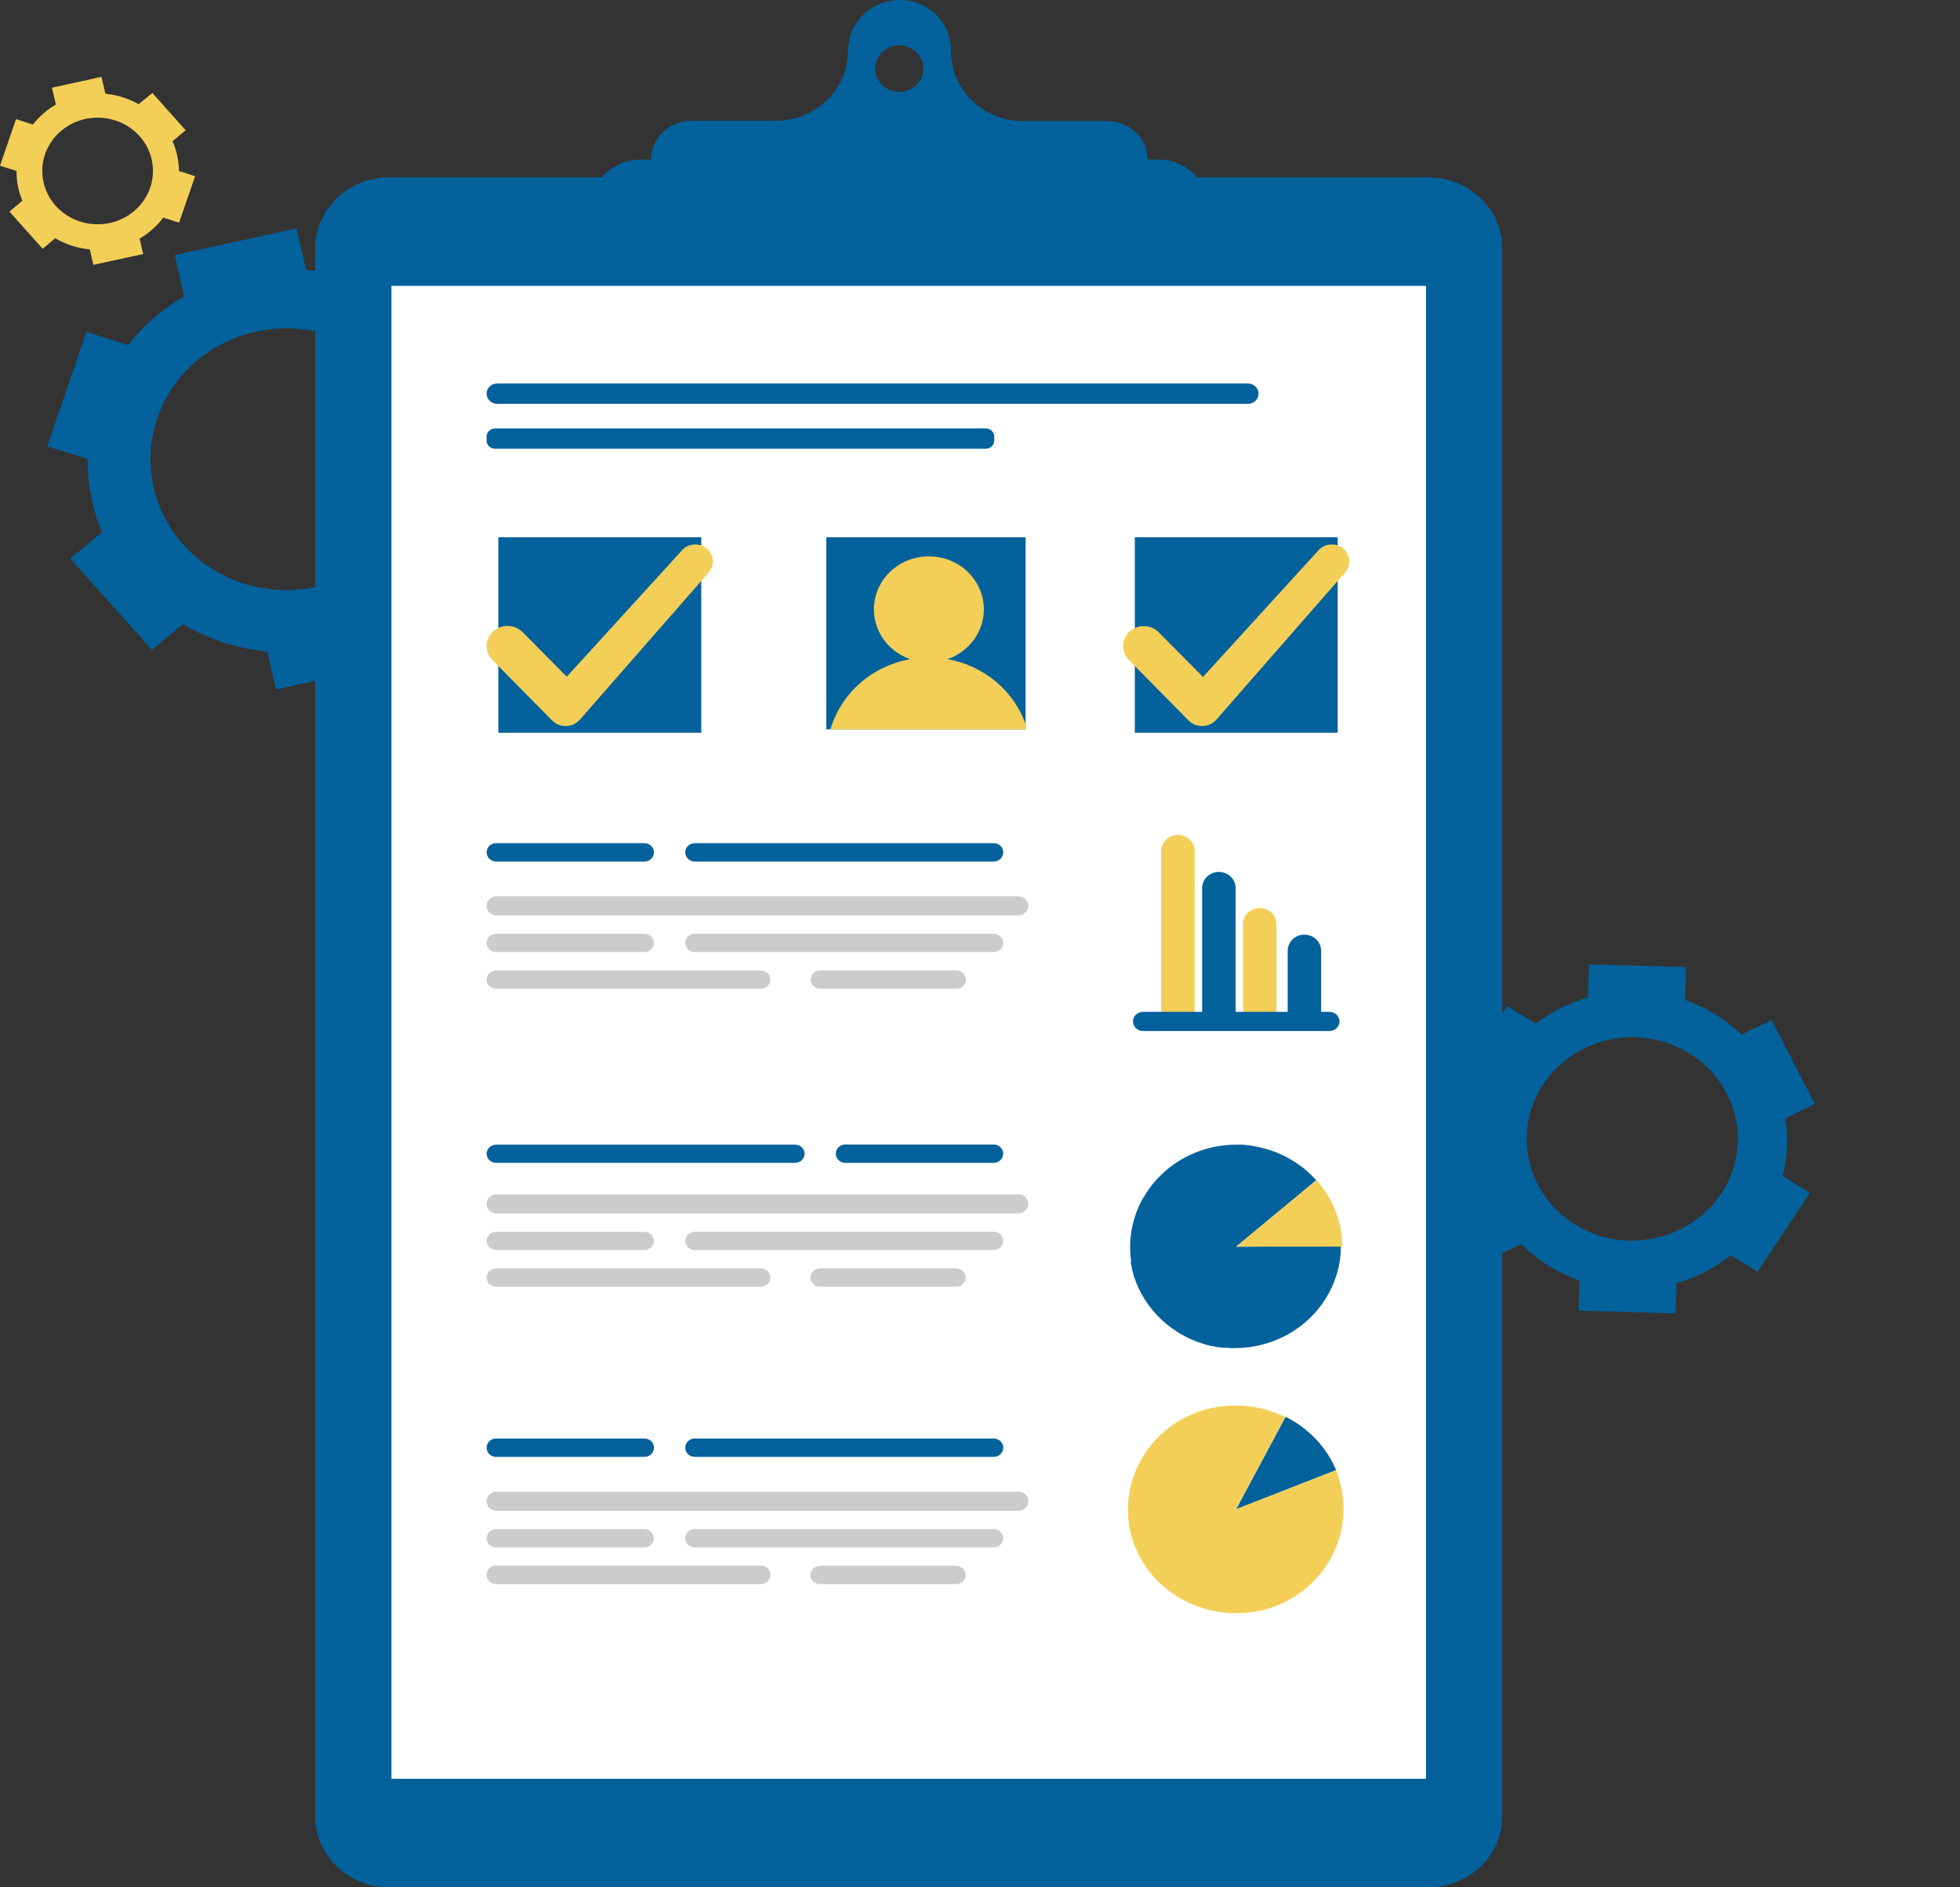 <svg width="54" height="52" viewBox="0 0 54 52" fill="none" xmlns="http://www.w3.org/2000/svg">
<rect x="0" y="0" width="54" height="52" fill="#333333" stroke="none"/>
<g id="Asset 12 1" clip-path="url(#clip0_1225_108930)">
<g id="Layer 2">
<g id="OBJECTS">
<path id="Vector" d="M13.251 11.527C13.18 11.223 13.081 10.927 12.955 10.64L13.844 9.903L11.595 7.387L10.683 8.142C9.996 7.752 9.229 7.511 8.435 7.435L8.168 6.295L4.816 7.025L5.073 8.165C4.473 8.514 3.948 8.971 3.525 9.51L2.382 9.145L1.301 12.298L2.415 12.647C2.412 13.053 2.457 13.457 2.55 13.853C2.615 14.129 2.702 14.4 2.811 14.663L1.937 15.388L4.183 17.905L5.037 17.197C5.743 17.615 6.538 17.873 7.362 17.951L7.606 18.995L10.967 18.265L10.723 17.221C11.351 16.858 11.897 16.376 12.327 15.805L13.394 16.145L14.479 13L13.386 12.647C13.382 12.27 13.337 11.895 13.251 11.527ZM8.711 16.169C7.989 16.327 7.235 16.274 6.545 16.019C5.854 15.763 5.257 15.316 4.83 14.733C4.403 14.151 4.165 13.459 4.146 12.746C4.127 12.033 4.328 11.331 4.723 10.728C5.118 10.125 5.69 9.648 6.366 9.359C7.042 9.069 7.792 8.979 8.521 9.1C9.251 9.221 9.926 9.548 10.463 10.039C10.999 10.531 11.372 11.164 11.535 11.86C11.753 12.792 11.578 13.77 11.049 14.578C10.519 15.386 9.678 15.959 8.711 16.169Z" fill="#03619B"/>
<path id="Vector_2" d="M49.235 31.538C49.242 31.295 49.227 31.051 49.188 30.81L50.001 30.418L48.811 28.105L47.981 28.505C47.541 28.082 47.011 27.758 46.428 27.554L46.454 26.644L43.776 26.571L43.75 27.48C43.228 27.631 42.74 27.876 42.315 28.204L41.526 27.724L40.079 29.898L40.848 30.378C40.765 30.683 40.718 30.996 40.708 31.311C40.701 31.532 40.713 31.752 40.743 31.971L39.938 32.339L41.127 34.654L41.911 34.279C42.36 34.726 42.908 35.068 43.514 35.282L43.489 36.112L46.168 36.188L46.193 35.355C46.74 35.198 47.249 34.937 47.688 34.587L48.424 35.04L49.869 32.866L49.115 32.401C49.187 32.119 49.227 31.829 49.235 31.538ZM44.888 34.185C44.313 34.169 43.755 33.989 43.286 33.668C42.817 33.347 42.457 32.899 42.252 32.381C42.047 31.863 42.007 31.298 42.135 30.758C42.263 30.217 42.555 29.726 42.973 29.345C43.391 28.964 43.917 28.711 44.485 28.619C45.052 28.526 45.635 28.598 46.16 28.825C46.685 29.051 47.128 29.423 47.434 29.893C47.74 30.363 47.894 30.909 47.878 31.463C47.853 32.205 47.525 32.907 46.965 33.416C46.404 33.925 45.657 34.199 44.888 34.178V34.185Z" fill="#03619B"/>
<path id="Vector_3" d="M4.875 4.255C4.846 4.13 4.805 4.008 4.752 3.89L5.115 3.589L4.199 2.561L3.821 2.87C3.54 2.712 3.227 2.614 2.904 2.582L2.794 2.118L1.43 2.416L1.54 2.882C1.294 3.024 1.08 3.21 0.907 3.431L0.442 3.282L0 4.566L0.455 4.711C0.454 4.877 0.472 5.042 0.51 5.203C0.536 5.315 0.572 5.426 0.616 5.533L0.259 5.829L1.176 6.855L1.523 6.564C1.812 6.735 2.137 6.84 2.473 6.871L2.573 7.297L3.944 6.999L3.846 6.573C4.102 6.426 4.324 6.229 4.498 5.995L4.934 6.135L5.375 4.854L4.93 4.711C4.928 4.558 4.91 4.405 4.875 4.255ZM3.023 6.144C2.729 6.208 2.422 6.186 2.141 6.082C1.86 5.977 1.617 5.795 1.443 5.557C1.27 5.32 1.173 5.038 1.165 4.748C1.157 4.458 1.239 4.172 1.4 3.926C1.561 3.68 1.793 3.486 2.068 3.368C2.344 3.25 2.649 3.213 2.946 3.262C3.243 3.311 3.519 3.443 3.738 3.643C3.956 3.842 4.109 4.1 4.176 4.383C4.221 4.572 4.226 4.767 4.193 4.958C4.159 5.148 4.086 5.331 3.979 5.494C3.872 5.658 3.732 5.8 3.568 5.911C3.404 6.023 3.219 6.102 3.023 6.144Z" fill="#F3CF58"/>
<path id="Vector_4" d="M39.355 4.886H10.719C9.595 4.886 8.684 5.764 8.684 6.847V50.039C8.684 51.122 9.595 52 10.719 52H39.355C40.478 52 41.39 51.122 41.39 50.039V6.847C41.39 5.764 40.478 4.886 39.355 4.886Z" fill="#03619B"/>
<path id="Vector_5" d="M31.919 4.395H31.619C31.618 4.114 31.502 3.844 31.295 3.646C31.089 3.447 30.81 3.336 30.518 3.335H28.193C27.664 3.335 27.157 3.132 26.783 2.772C26.409 2.412 26.199 1.923 26.199 1.414V1.364C26.199 1.176 26.159 0.99 26.081 0.818C26.003 0.645 25.89 0.49 25.747 0.362C25.604 0.234 25.435 0.136 25.251 0.074C25.067 0.011 24.872 -0.014 24.678 -5.41883e-05C24.315 0.032 23.979 0.195 23.735 0.455C23.492 0.716 23.359 1.055 23.364 1.406C23.364 1.658 23.312 1.908 23.212 2.141C23.112 2.374 22.965 2.586 22.78 2.764C22.406 3.124 21.899 3.327 21.37 3.327H19.045C18.899 3.327 18.755 3.354 18.621 3.408C18.487 3.462 18.365 3.54 18.262 3.64C18.159 3.739 18.078 3.856 18.022 3.986C17.967 4.116 17.938 4.254 17.939 4.395H17.64C17.278 4.397 16.932 4.536 16.677 4.783C16.422 5.03 16.278 5.364 16.277 5.712V7.03H33.286V5.712C33.284 5.363 33.14 5.029 32.884 4.782C32.628 4.535 32.281 4.396 31.919 4.395ZM24.776 2.531C24.644 2.531 24.516 2.493 24.407 2.423C24.297 2.353 24.212 2.253 24.162 2.136C24.111 2.019 24.098 1.89 24.124 1.766C24.15 1.641 24.213 1.527 24.306 1.438C24.399 1.348 24.517 1.287 24.646 1.263C24.775 1.238 24.909 1.251 25.03 1.299C25.151 1.347 25.255 1.43 25.328 1.535C25.401 1.64 25.44 1.764 25.44 1.891C25.44 2.06 25.371 2.222 25.247 2.342C25.123 2.462 24.955 2.53 24.779 2.531H24.776Z" fill="#03619B"/>
<path id="Vector_6" d="M39.288 7.876H10.785V49.009H39.288V7.876Z" fill="white"/>
<path id="Vector_7" d="M28.059 25.221H13.679C13.643 25.221 13.607 25.215 13.574 25.202C13.541 25.189 13.511 25.169 13.486 25.145C13.46 25.12 13.44 25.091 13.427 25.059C13.413 25.027 13.406 24.993 13.406 24.959C13.406 24.889 13.435 24.822 13.486 24.773C13.537 24.724 13.606 24.696 13.679 24.696H28.059C28.131 24.697 28.2 24.724 28.251 24.773C28.302 24.823 28.331 24.889 28.331 24.959C28.331 25.028 28.303 25.095 28.252 25.144C28.201 25.194 28.131 25.221 28.059 25.221Z" fill="#CCCCCC"/>
<path id="Vector_8" d="M17.755 26.231H13.667C13.598 26.231 13.532 26.204 13.483 26.157C13.434 26.11 13.407 26.047 13.406 25.98C13.406 25.913 13.434 25.849 13.482 25.802C13.531 25.754 13.598 25.727 13.667 25.727H17.755C17.825 25.727 17.892 25.754 17.941 25.801C17.99 25.849 18.017 25.913 18.017 25.98C18.017 26.047 17.989 26.111 17.94 26.158C17.891 26.205 17.824 26.231 17.755 26.231Z" fill="#CCCCCC"/>
<path id="Vector_9" d="M27.379 26.231H19.141C19.072 26.231 19.006 26.205 18.956 26.158C18.907 26.111 18.879 26.047 18.879 25.98C18.879 25.913 18.907 25.849 18.956 25.801C19.005 25.754 19.072 25.727 19.141 25.727H27.379C27.413 25.727 27.448 25.734 27.479 25.746C27.511 25.759 27.54 25.778 27.564 25.801C27.589 25.825 27.608 25.852 27.621 25.883C27.635 25.914 27.641 25.947 27.641 25.98C27.641 26.047 27.613 26.111 27.564 26.158C27.515 26.205 27.448 26.231 27.379 26.231Z" fill="#CCCCCC"/>
<path id="Vector_10" d="M20.963 26.737H13.669C13.524 26.737 13.406 26.85 13.406 26.989C13.406 27.129 13.524 27.242 13.669 27.242H20.963C21.108 27.242 21.225 27.129 21.225 26.989C21.225 26.85 21.108 26.737 20.963 26.737Z" fill="#CCCCCC"/>
<path id="Vector_11" d="M26.349 26.737H22.598C22.453 26.737 22.336 26.85 22.336 26.989C22.336 27.129 22.453 27.242 22.598 27.242H26.349C26.494 27.242 26.612 27.129 26.612 26.989C26.612 26.85 26.494 26.737 26.349 26.737Z" fill="#CCCCCC"/>
<path id="Vector_12" d="M17.755 23.737H13.667C13.598 23.736 13.531 23.71 13.482 23.662C13.434 23.615 13.406 23.551 13.406 23.484C13.406 23.417 13.434 23.353 13.482 23.306C13.531 23.258 13.598 23.231 13.667 23.231H17.755C17.79 23.231 17.824 23.238 17.855 23.25C17.887 23.263 17.916 23.282 17.941 23.305C17.965 23.328 17.984 23.356 17.998 23.387C18.011 23.418 18.017 23.451 18.017 23.484C18.017 23.551 17.99 23.615 17.941 23.663C17.892 23.71 17.825 23.737 17.755 23.737Z" fill="#03619B"/>
<path id="Vector_13" d="M27.379 23.737H19.141C19.072 23.737 19.005 23.71 18.956 23.663C18.907 23.615 18.879 23.551 18.879 23.484C18.879 23.451 18.886 23.418 18.899 23.387C18.912 23.356 18.931 23.328 18.956 23.305C18.98 23.282 19.009 23.263 19.041 23.25C19.073 23.238 19.107 23.231 19.141 23.231H27.379C27.413 23.231 27.448 23.238 27.479 23.25C27.511 23.263 27.54 23.282 27.564 23.305C27.589 23.328 27.608 23.356 27.621 23.387C27.635 23.418 27.641 23.451 27.641 23.484C27.641 23.517 27.635 23.55 27.621 23.581C27.608 23.611 27.589 23.639 27.564 23.663C27.54 23.686 27.511 23.705 27.479 23.718C27.448 23.73 27.413 23.737 27.379 23.737Z" fill="#03619B"/>
<path id="Vector_14" d="M28.059 41.099H13.679C13.528 41.099 13.406 41.217 13.406 41.362C13.406 41.507 13.528 41.624 13.679 41.624H28.059C28.209 41.624 28.331 41.507 28.331 41.362C28.331 41.217 28.209 41.099 28.059 41.099Z" fill="#CCCCCC"/>
<path id="Vector_15" d="M17.755 42.634H13.667C13.598 42.634 13.531 42.607 13.482 42.56C13.434 42.512 13.406 42.448 13.406 42.382C13.407 42.315 13.434 42.251 13.483 42.204C13.532 42.157 13.598 42.13 13.667 42.13H17.755C17.824 42.13 17.891 42.157 17.94 42.204C17.989 42.251 18.017 42.315 18.017 42.382C18.017 42.449 17.99 42.513 17.941 42.56C17.892 42.608 17.825 42.634 17.755 42.634Z" fill="#CCCCCC"/>
<path id="Vector_16" d="M27.379 42.634H19.141C19.072 42.634 19.005 42.608 18.956 42.56C18.907 42.513 18.879 42.449 18.879 42.382C18.879 42.315 18.907 42.251 18.956 42.204C19.006 42.157 19.072 42.13 19.141 42.13H27.379C27.448 42.13 27.515 42.157 27.564 42.204C27.613 42.251 27.641 42.315 27.641 42.382C27.641 42.415 27.635 42.448 27.621 42.478C27.608 42.509 27.589 42.537 27.564 42.56C27.54 42.584 27.511 42.602 27.479 42.615C27.448 42.628 27.413 42.634 27.379 42.634Z" fill="#CCCCCC"/>
<path id="Vector_17" d="M20.963 43.645H13.667C13.632 43.644 13.598 43.637 13.566 43.624C13.534 43.611 13.505 43.592 13.48 43.568C13.456 43.543 13.437 43.515 13.424 43.483C13.412 43.452 13.405 43.419 13.406 43.385C13.407 43.319 13.434 43.255 13.483 43.208C13.532 43.161 13.598 43.134 13.667 43.134H20.963C21.032 43.134 21.099 43.16 21.148 43.207C21.197 43.254 21.225 43.318 21.225 43.385C21.226 43.419 21.22 43.453 21.207 43.484C21.194 43.515 21.175 43.544 21.151 43.568C21.126 43.592 21.097 43.611 21.065 43.625C21.032 43.638 20.998 43.645 20.963 43.645Z" fill="#CCCCCC"/>
<path id="Vector_18" d="M26.35 43.645H22.591C22.521 43.645 22.454 43.618 22.405 43.571C22.356 43.523 22.328 43.459 22.328 43.392C22.329 43.325 22.356 43.261 22.406 43.214C22.455 43.167 22.521 43.14 22.591 43.14H26.343C26.412 43.14 26.479 43.167 26.528 43.214C26.577 43.261 26.605 43.325 26.605 43.392C26.606 43.458 26.579 43.521 26.531 43.568C26.483 43.616 26.418 43.643 26.35 43.645Z" fill="#CCCCCC"/>
<path id="Vector_19" d="M17.755 40.14H13.667C13.598 40.14 13.531 40.113 13.482 40.066C13.434 40.018 13.406 39.954 13.406 39.887C13.406 39.82 13.434 39.756 13.482 39.709C13.531 39.661 13.598 39.635 13.667 39.634H17.755C17.825 39.634 17.892 39.661 17.941 39.708C17.99 39.756 18.017 39.82 18.017 39.887C18.017 39.954 17.99 40.019 17.941 40.066C17.892 40.114 17.825 40.14 17.755 40.14Z" fill="#03619B"/>
<path id="Vector_20" d="M27.379 40.14H19.141C19.072 40.14 19.005 40.114 18.956 40.066C18.907 40.019 18.879 39.954 18.879 39.887C18.879 39.82 18.907 39.756 18.956 39.708C19.005 39.661 19.072 39.634 19.141 39.634H27.379C27.413 39.634 27.448 39.641 27.479 39.654C27.511 39.666 27.54 39.685 27.564 39.708C27.589 39.732 27.608 39.76 27.621 39.79C27.635 39.821 27.641 39.854 27.641 39.887C27.641 39.92 27.635 39.953 27.621 39.984C27.608 40.015 27.589 40.043 27.564 40.066C27.54 40.09 27.511 40.108 27.479 40.121C27.448 40.134 27.413 40.14 27.379 40.14Z" fill="#03619B"/>
<path id="Vector_21" d="M28.059 33.432H13.679C13.643 33.432 13.607 33.426 13.574 33.413C13.541 33.4 13.511 33.38 13.486 33.356C13.46 33.331 13.44 33.303 13.427 33.27C13.413 33.239 13.406 33.204 13.406 33.17C13.406 33.1 13.435 33.033 13.486 32.984C13.537 32.935 13.606 32.907 13.679 32.907H28.059C28.131 32.908 28.2 32.935 28.251 32.985C28.302 33.034 28.331 33.1 28.331 33.17C28.331 33.239 28.303 33.306 28.252 33.355C28.201 33.405 28.131 33.432 28.059 33.432Z" fill="#CCCCCC"/>
<path id="Vector_22" d="M17.755 34.443H13.667C13.598 34.442 13.532 34.416 13.483 34.369C13.434 34.322 13.407 34.258 13.406 34.191C13.407 34.125 13.434 34.061 13.483 34.014C13.532 33.967 13.598 33.94 13.667 33.94H17.755C17.825 33.94 17.892 33.967 17.941 34.014C17.99 34.062 18.017 34.126 18.017 34.193C18.017 34.259 17.989 34.323 17.939 34.37C17.89 34.416 17.824 34.443 17.755 34.443Z" fill="#CCCCCC"/>
<path id="Vector_23" d="M27.379 34.443H19.141C19.072 34.443 19.006 34.416 18.956 34.369C18.907 34.322 18.879 34.258 18.879 34.191C18.879 34.124 18.907 34.06 18.956 34.012C19.005 33.965 19.072 33.938 19.141 33.938H27.379C27.413 33.938 27.448 33.945 27.479 33.958C27.511 33.97 27.54 33.989 27.564 34.012C27.589 34.036 27.608 34.064 27.621 34.094C27.635 34.125 27.641 34.158 27.641 34.191C27.641 34.258 27.613 34.322 27.564 34.369C27.515 34.416 27.448 34.443 27.379 34.443Z" fill="#CCCCCC"/>
<path id="Vector_24" d="M20.963 35.453H13.667C13.598 35.452 13.532 35.425 13.483 35.379C13.434 35.331 13.407 35.268 13.406 35.201C13.406 35.134 13.434 35.07 13.482 35.023C13.531 34.975 13.598 34.949 13.667 34.948H20.963C21.032 34.948 21.099 34.975 21.148 35.022C21.198 35.07 21.225 35.134 21.225 35.201C21.225 35.268 21.197 35.332 21.148 35.379C21.099 35.426 21.032 35.453 20.963 35.453Z" fill="#CCCCCC"/>
<path id="Vector_25" d="M26.35 35.453H22.591C22.521 35.453 22.455 35.426 22.406 35.379C22.356 35.332 22.329 35.268 22.328 35.201C22.328 35.134 22.356 35.07 22.405 35.022C22.454 34.975 22.521 34.948 22.591 34.948H26.343C26.378 34.948 26.412 34.955 26.444 34.968C26.475 34.98 26.504 34.999 26.529 35.022C26.553 35.046 26.572 35.074 26.586 35.104C26.599 35.135 26.605 35.168 26.605 35.201C26.605 35.267 26.578 35.33 26.53 35.377C26.483 35.424 26.418 35.451 26.35 35.453Z" fill="#CCCCCC"/>
<path id="Vector_26" d="M27.376 32.04H23.29C23.255 32.04 23.221 32.033 23.189 32.02C23.157 32.008 23.129 31.989 23.104 31.965C23.08 31.942 23.061 31.914 23.047 31.883C23.034 31.853 23.027 31.82 23.027 31.787C23.027 31.72 23.055 31.655 23.104 31.608C23.153 31.56 23.22 31.534 23.29 31.534H27.376C27.411 31.534 27.445 31.54 27.477 31.553C27.509 31.566 27.537 31.584 27.562 31.608C27.586 31.631 27.605 31.659 27.619 31.69C27.632 31.721 27.639 31.753 27.639 31.787C27.639 31.82 27.632 31.853 27.619 31.883C27.605 31.914 27.586 31.942 27.562 31.965C27.537 31.989 27.509 32.008 27.477 32.02C27.445 32.033 27.411 32.04 27.376 32.04Z" fill="#03619B"/>
<path id="Vector_27" d="M21.906 32.039H13.667C13.598 32.039 13.531 32.012 13.482 31.965C13.434 31.917 13.406 31.853 13.406 31.787C13.408 31.721 13.435 31.658 13.484 31.611C13.533 31.565 13.599 31.539 13.667 31.538H21.906C21.941 31.538 21.975 31.545 22.007 31.558C22.038 31.57 22.067 31.589 22.092 31.612C22.116 31.636 22.136 31.664 22.149 31.695C22.162 31.725 22.169 31.758 22.169 31.791C22.167 31.858 22.139 31.921 22.09 31.967C22.041 32.013 21.975 32.039 21.906 32.039Z" fill="#03619B"/>
<path id="Vector_28" d="M28.257 14.802H22.766V20.095H28.257V14.802Z" fill="#03619B"/>
<path id="Vector_29" d="M28.261 19.962V20.096H22.879C23.022 19.609 23.303 19.169 23.691 18.827C24.079 18.485 24.558 18.255 25.075 18.161C24.74 18.044 24.459 17.817 24.28 17.52C24.102 17.222 24.038 16.874 24.099 16.536C24.161 16.197 24.345 15.891 24.617 15.67C24.89 15.449 25.235 15.328 25.591 15.328C25.948 15.328 26.293 15.449 26.566 15.67C26.838 15.891 27.022 16.197 27.084 16.536C27.145 16.874 27.081 17.222 26.903 17.52C26.724 17.817 26.443 18.044 26.108 18.161C26.601 18.25 27.059 18.464 27.438 18.78C27.816 19.097 28.1 19.505 28.261 19.962Z" fill="#F3CF58"/>
<path id="Vector_30" d="M34.385 10.566H13.695C13.618 10.567 13.545 10.596 13.491 10.649C13.437 10.701 13.406 10.772 13.406 10.846C13.406 10.92 13.437 10.991 13.491 11.044C13.545 11.096 13.618 11.126 13.695 11.127H34.385C34.462 11.127 34.536 11.097 34.59 11.044C34.645 10.992 34.675 10.921 34.675 10.846C34.675 10.772 34.645 10.701 34.59 10.648C34.536 10.596 34.462 10.566 34.385 10.566Z" fill="#03619B"/>
<path id="Vector_31" d="M27.157 11.804H13.642C13.512 11.804 13.406 11.905 13.406 12.031V12.137C13.406 12.262 13.512 12.364 13.642 12.364H27.157C27.287 12.364 27.393 12.262 27.393 12.137V12.031C27.393 11.905 27.287 11.804 27.157 11.804Z" fill="#03619B"/>
<path id="Vector_32" d="M34.055 34.35L36.264 32.518C36.001 32.222 35.676 31.983 35.311 31.815L35.186 31.761L35.087 31.722C35.067 31.714 35.046 31.707 35.025 31.702L34.92 31.668C34.876 31.654 34.829 31.641 34.783 31.63C34.736 31.618 34.693 31.607 34.646 31.599C34.507 31.568 34.364 31.548 34.221 31.538C34.168 31.538 34.113 31.538 34.055 31.538C33.672 31.539 33.292 31.612 32.938 31.755C32.585 31.897 32.264 32.105 31.994 32.368C31.927 32.432 31.864 32.499 31.804 32.568C31.744 32.637 31.69 32.709 31.638 32.784C31.587 32.858 31.537 32.944 31.492 33.014C31.447 33.085 31.405 33.175 31.367 33.261C31.329 33.347 31.297 33.431 31.269 33.519C31.168 33.829 31.124 34.154 31.14 34.479C31.14 34.521 31.14 34.562 31.148 34.602C31.15 34.632 31.153 34.66 31.158 34.689C31.158 34.713 31.158 34.737 31.158 34.761C31.157 34.775 31.157 34.789 31.158 34.803C31.158 34.819 31.158 34.836 31.166 34.852C31.175 34.868 31.18 34.913 31.186 34.944C31.186 34.944 31.186 34.958 31.186 34.964C31.186 34.971 31.186 34.95 31.186 34.944C31.186 34.937 31.186 34.958 31.186 34.964C31.198 35.014 31.211 35.064 31.226 35.112C31.226 35.142 31.244 35.172 31.254 35.203C31.397 35.628 31.642 36.015 31.97 36.331C32.298 36.648 32.699 36.885 33.14 37.023L33.02 36.981C33.085 37.005 33.151 37.026 33.218 37.045L33.143 37.025L33.239 37.052L33.349 37.081H33.364C33.402 37.089 33.442 37.098 33.482 37.105L33.52 37.113L33.582 37.122H33.606L33.698 37.134H33.778C33.819 37.134 33.861 37.134 33.902 37.142C33.944 37.15 33.989 37.142 34.03 37.142C34.728 37.141 35.402 36.899 35.929 36.458C36.228 36.211 36.471 35.908 36.643 35.566C36.668 35.518 36.693 35.469 36.715 35.419L36.754 35.323C36.776 35.267 36.796 35.211 36.814 35.153C36.832 35.096 36.841 35.072 36.851 35.03C36.861 34.988 36.872 34.948 36.881 34.907C36.912 34.768 36.931 34.626 36.939 34.484C36.939 34.433 36.939 34.38 36.939 34.324L34.055 34.35Z" fill="#03619B"/>
<path id="Vector_33" d="M36.982 34.349C36.982 33.676 36.729 33.026 36.271 32.518L34.055 34.349H36.982Z" fill="#F3CF58"/>
<path id="Vector_34" d="M32.454 23.004C32.393 23.004 32.333 23.015 32.277 23.037C32.221 23.059 32.17 23.092 32.127 23.133C32.085 23.174 32.051 23.223 32.027 23.277C32.004 23.331 31.992 23.389 31.992 23.447V28.016H32.914V23.454C32.915 23.395 32.904 23.337 32.881 23.282C32.858 23.228 32.825 23.178 32.782 23.136C32.739 23.094 32.688 23.061 32.632 23.038C32.575 23.016 32.515 23.004 32.454 23.004Z" fill="#F3CF58"/>
<path id="Vector_35" d="M33.581 24.023C33.521 24.023 33.461 24.035 33.405 24.057C33.349 24.08 33.298 24.113 33.255 24.154C33.212 24.195 33.179 24.244 33.156 24.298C33.133 24.352 33.121 24.41 33.121 24.468V28.016H34.043V24.468C34.043 24.351 33.994 24.237 33.908 24.154C33.821 24.07 33.704 24.023 33.581 24.023Z" fill="#03619B"/>
<path id="Vector_36" d="M34.708 25.018C34.586 25.018 34.468 25.064 34.382 25.148C34.295 25.231 34.246 25.343 34.246 25.461V28.016H35.168V25.455C35.166 25.338 35.117 25.227 35.031 25.145C34.945 25.064 34.829 25.018 34.708 25.018Z" fill="#F3CF58"/>
<path id="Vector_37" d="M35.938 25.751C35.816 25.751 35.698 25.798 35.612 25.881C35.525 25.965 35.477 26.078 35.477 26.196V28.016H36.398V26.196C36.399 26.138 36.387 26.08 36.364 26.026C36.341 25.972 36.307 25.923 36.264 25.881C36.222 25.84 36.171 25.807 36.115 25.785C36.059 25.762 35.999 25.751 35.938 25.751Z" fill="#03619B"/>
<path id="Vector_38" d="M36.629 28.407H31.489C31.416 28.407 31.346 28.379 31.295 28.33C31.244 28.28 31.215 28.213 31.215 28.143C31.215 28.073 31.244 28.006 31.295 27.956C31.346 27.907 31.416 27.879 31.489 27.879H36.629C36.701 27.879 36.771 27.906 36.823 27.956C36.874 28.005 36.904 28.073 36.904 28.143C36.904 28.213 36.874 28.28 36.823 28.33C36.771 28.379 36.701 28.407 36.629 28.407Z" fill="#03619B"/>
<path id="Vector_39" d="M19.32 14.802H13.73V20.189H19.32V14.802Z" fill="#03619B"/>
<path id="Vector_40" d="M13.582 17.404C13.473 17.505 13.409 17.644 13.406 17.79C13.403 17.936 13.46 18.078 13.565 18.183L15.213 19.852C15.263 19.902 15.323 19.942 15.39 19.968C15.457 19.994 15.529 20.006 15.601 20.004C15.673 20.002 15.744 19.985 15.809 19.955C15.873 19.924 15.931 19.881 15.977 19.828L19.529 15.769C19.573 15.718 19.605 15.659 19.624 15.595C19.642 15.531 19.647 15.464 19.636 15.398C19.626 15.332 19.601 15.27 19.564 15.214C19.526 15.158 19.477 15.111 19.419 15.075C19.322 15.014 19.204 14.989 19.09 15.005C18.974 15.02 18.869 15.075 18.793 15.159L15.615 18.645L14.401 17.42C14.349 17.366 14.286 17.323 14.216 17.293C14.146 17.263 14.071 17.247 13.995 17.245C13.918 17.244 13.843 17.257 13.772 17.284C13.701 17.311 13.636 17.352 13.582 17.404Z" fill="#F3CF58"/>
<path id="Vector_41" d="M36.855 14.802H31.266V20.189H36.855V14.802Z" fill="#03619B"/>
<path id="Vector_42" d="M31.117 17.404C31.008 17.505 30.945 17.644 30.942 17.79C30.938 17.936 30.995 18.078 31.1 18.183L32.748 19.852C32.798 19.902 32.858 19.942 32.925 19.968C32.992 19.994 33.064 20.006 33.136 20.004C33.208 20.002 33.279 19.985 33.344 19.955C33.408 19.924 33.466 19.881 33.512 19.828L37.062 15.769C37.107 15.719 37.139 15.659 37.158 15.595C37.177 15.531 37.182 15.464 37.171 15.398C37.161 15.333 37.136 15.27 37.099 15.214C37.062 15.158 37.012 15.111 36.954 15.075C36.857 15.014 36.74 14.989 36.625 15.005C36.51 15.02 36.404 15.075 36.328 15.159L33.144 18.651L31.929 17.426C31.878 17.373 31.816 17.33 31.747 17.3C31.678 17.27 31.604 17.254 31.528 17.252C31.452 17.25 31.377 17.262 31.307 17.288C31.236 17.314 31.172 17.354 31.117 17.404Z" fill="#F3CF58"/>
<path id="Vector_43" d="M34.055 41.584L36.812 40.504C36.545 39.87 36.05 39.349 35.419 39.036L34.055 41.586V41.584Z" fill="#03619B"/>
<path id="Vector_44" d="M36.885 40.712C36.874 40.677 36.861 40.641 36.847 40.606C36.834 40.571 36.826 40.541 36.812 40.508L34.051 41.584L35.409 39.039C35.37 39.02 35.329 39.005 35.291 38.988L35.16 38.932L35.018 38.882C34.967 38.864 34.915 38.848 34.862 38.834L34.719 38.799L34.568 38.768C34.513 38.759 34.46 38.752 34.402 38.746L34.279 38.735C34.213 38.735 34.145 38.725 34.078 38.725H34.008C33.637 38.728 33.27 38.798 32.925 38.932C32.584 39.065 32.273 39.26 32.007 39.505L31.96 39.545L31.885 39.623C31.396 40.127 31.109 40.784 31.078 41.474C31.078 41.504 31.078 41.536 31.078 41.568C31.078 41.6 31.078 41.62 31.078 41.645C31.088 42.34 31.365 43.007 31.855 43.517L31.935 43.602L31.975 43.637C32.508 44.131 33.21 44.419 33.949 44.447H34.023H34.116C34.846 44.439 35.545 44.164 36.073 43.678L36.131 43.627C36.154 43.605 36.175 43.582 36.196 43.56C36.564 43.188 36.821 42.727 36.94 42.226C37.059 41.726 37.037 41.203 36.876 40.714L36.885 40.712Z" fill="#F3CF58"/>
</g>
</g>
</g>
<defs>
<clipPath id="clip0_1225_108930">
<rect width="54" height="52" fill="white"/>
</clipPath>
</defs>
</svg>
